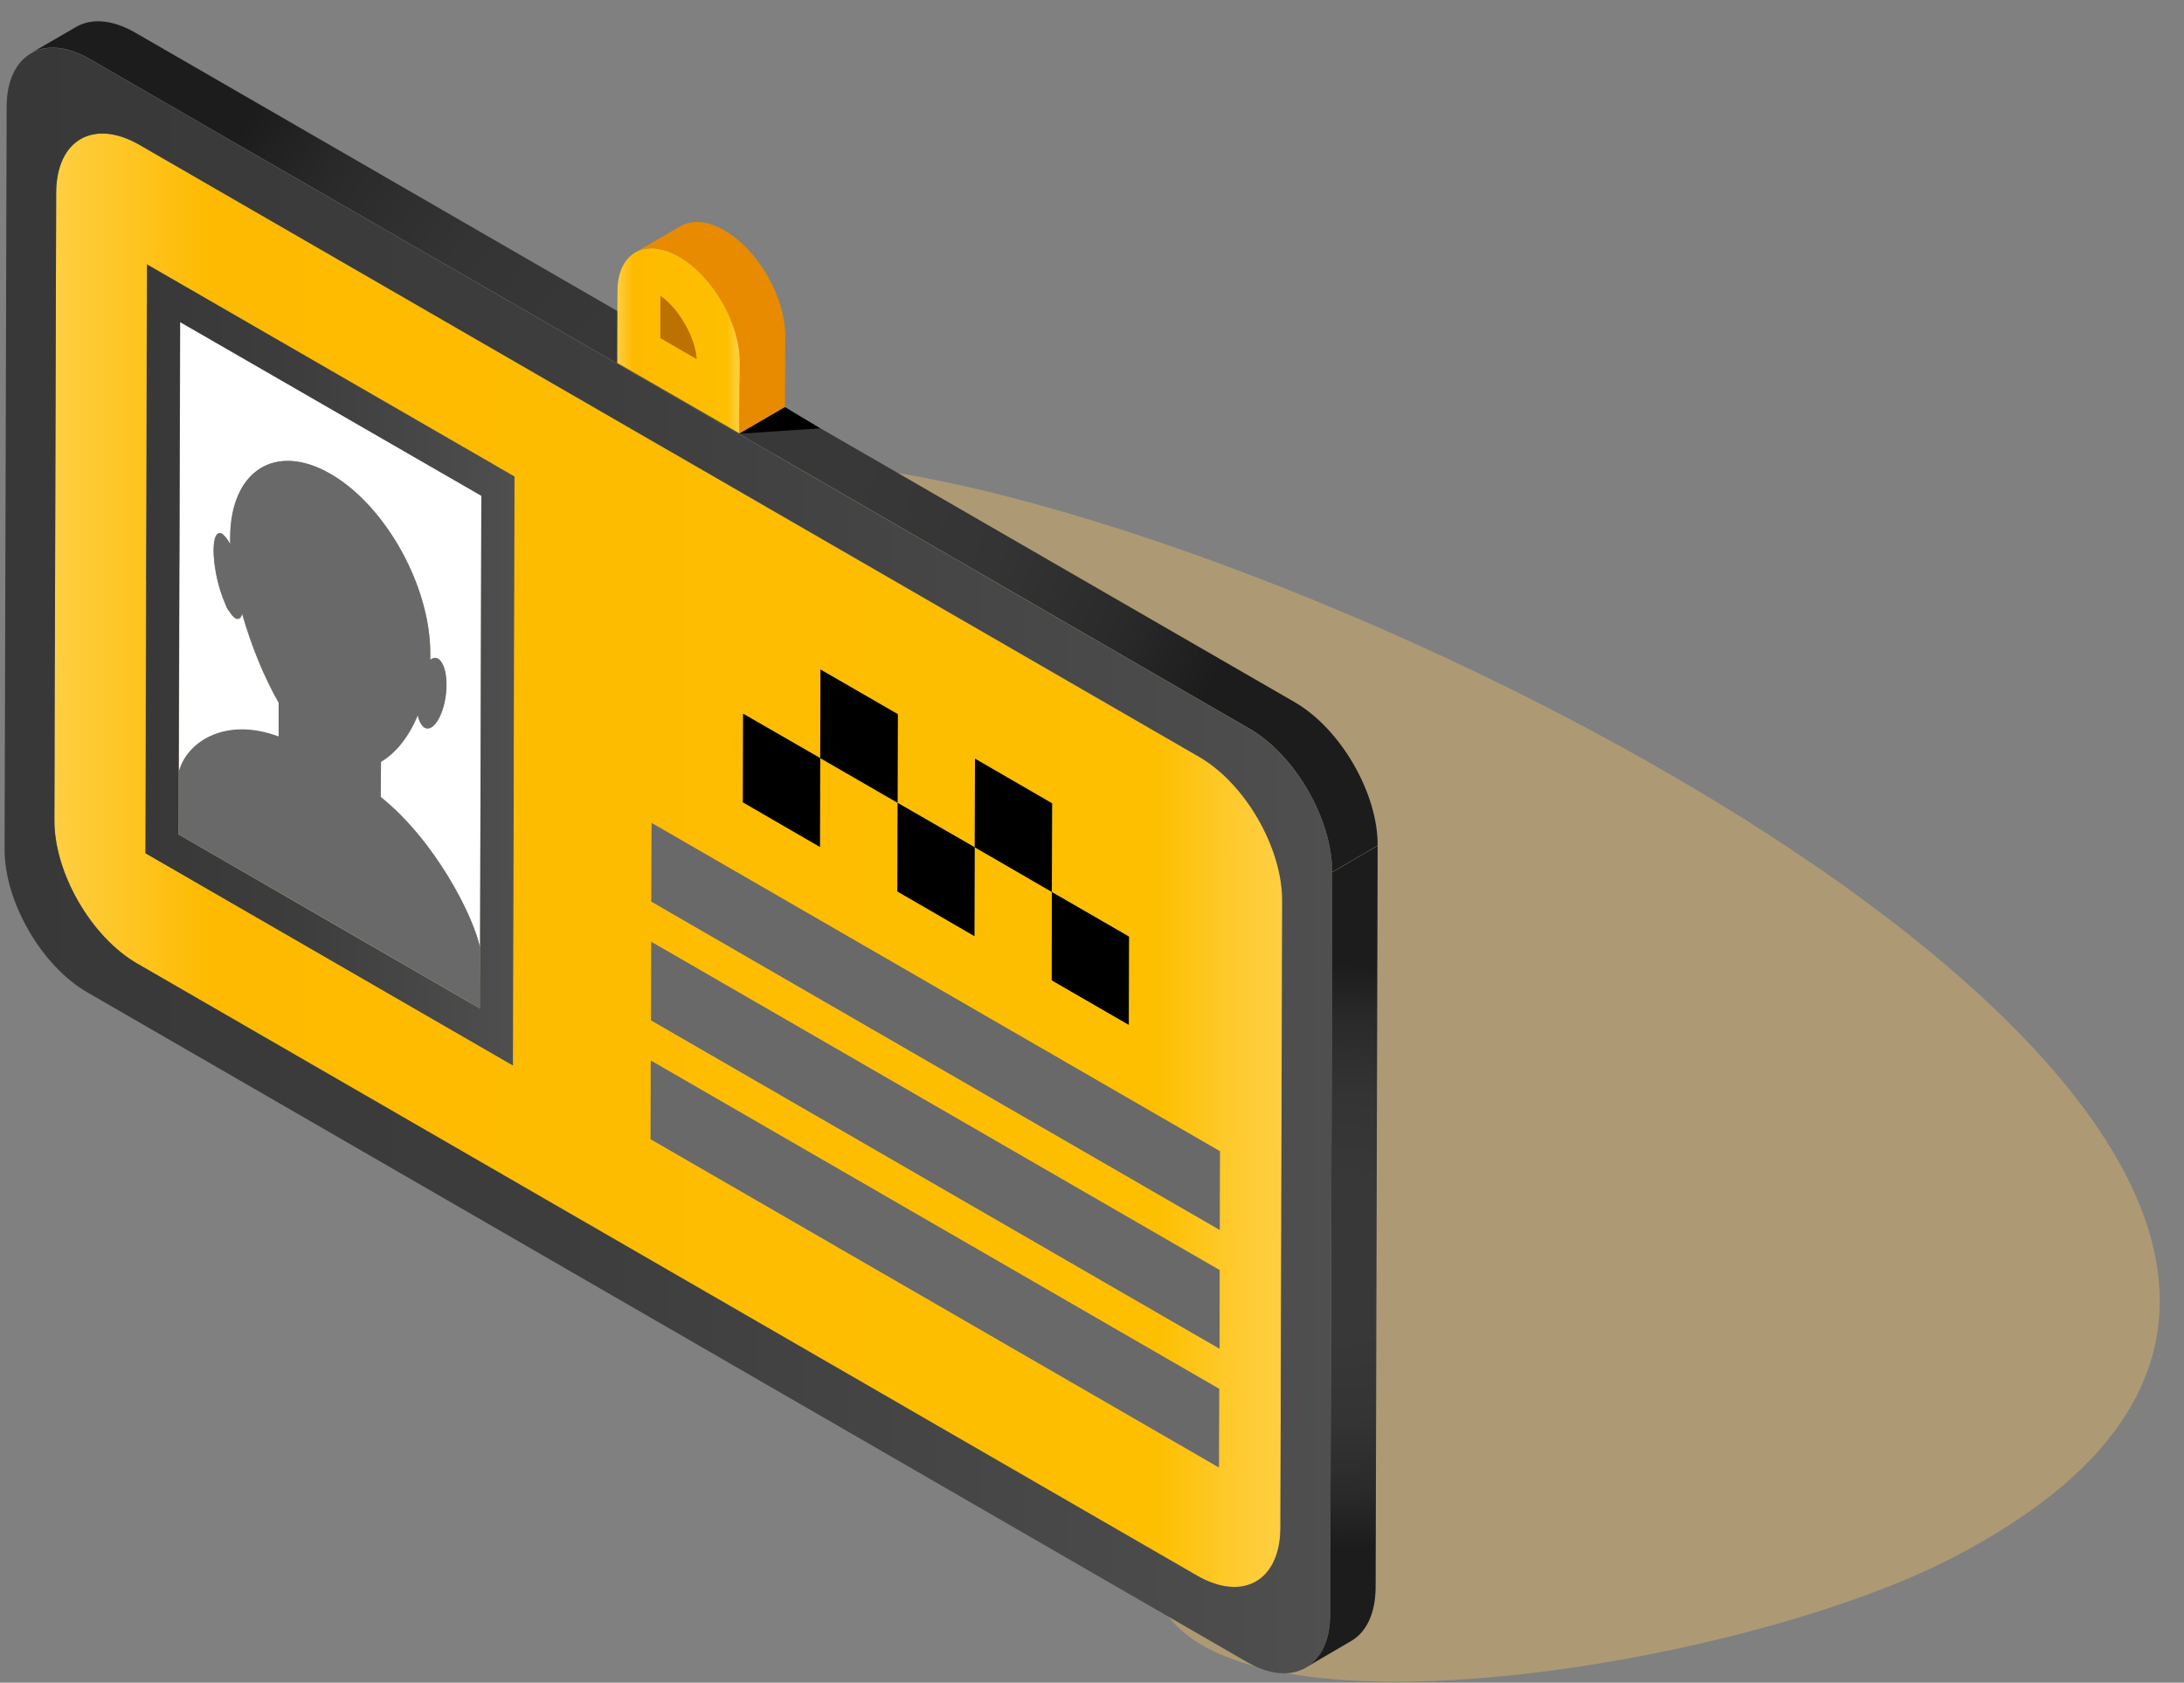 <svg width="74" height="57" viewBox="0 0 74 57" fill="none" xmlns="http://www.w3.org/2000/svg">
<rect x="0" y="0" width="74" height="57" fill="#808080" stroke="none"/>
<path d="M30.422 16.024C48.254 18.975 89.691 40.684 66.096 52.797C59.009 56.44 41.713 59.269 39.299 54.277C36.885 49.284 -9.717 26.744 3.824 20.203C17.374 13.671 24.953 15.116 30.422 16.024Z" fill="#CCAC6C" fill-opacity="0.6"/>
<path d="M16.31 16.794L16.266 32.109C16.05 31.036 14.744 28.484 12.901 27.004L12.909 25.81C13.428 25.507 13.87 24.936 14.155 24.235C14.198 24.408 14.259 24.538 14.337 24.616C14.354 24.633 14.371 24.642 14.38 24.651C14.614 24.789 14.899 24.452 15.046 23.872C15.194 23.249 15.133 22.574 14.891 22.358C14.873 22.34 14.856 22.332 14.847 22.323C14.761 22.271 14.666 22.288 14.579 22.358C14.579 22.288 14.579 22.219 14.579 22.15C14.588 19.866 13.074 17.14 11.205 16.059C9.327 14.977 7.813 15.955 7.804 18.239C7.804 18.308 7.804 18.378 7.804 18.447C7.709 18.274 7.614 18.153 7.527 18.101C7.51 18.092 7.493 18.083 7.484 18.083C7.251 18.023 7.173 18.62 7.32 19.416C7.398 19.84 7.519 20.229 7.657 20.515C7.675 20.593 7.709 20.653 7.761 20.705C7.839 20.826 7.908 20.913 7.977 20.956C7.995 20.965 8.012 20.973 8.021 20.973C8.107 20.991 8.168 20.939 8.211 20.809C8.505 21.847 8.929 22.92 9.448 23.82V24.971C7.614 24.287 6.316 25.187 6.065 26.174C6.065 26.26 6.057 27.965 6.057 28.285L11.162 31.227L16.266 34.177L6.057 28.285L6.108 10.919L16.31 16.794Z" fill="white"/>
<path d="M4.983 8.955L17.443 16.145L17.391 36.106L4.931 28.916L4.983 8.955ZM16.266 32.109L16.309 16.794L6.099 10.902L6.048 28.267L16.258 34.16C16.258 33.684 16.266 32.187 16.266 32.109Z" fill="url(#paint0_linear_562_34465)"/>
<path d="M11.196 16.05C13.073 17.132 14.588 19.866 14.579 22.141C14.579 22.211 14.579 22.28 14.579 22.349C14.666 22.28 14.761 22.262 14.847 22.314C14.865 22.323 14.882 22.332 14.891 22.349C15.133 22.565 15.202 23.249 15.046 23.863C14.899 24.443 14.614 24.78 14.38 24.642C14.363 24.633 14.345 24.625 14.337 24.607C14.25 24.529 14.19 24.4 14.155 24.227C13.861 24.927 13.428 25.498 12.909 25.801L12.9 26.995C14.743 28.466 16.041 31.027 16.266 32.1C16.266 32.178 16.258 33.675 16.258 34.151L11.153 31.2L6.048 28.259C6.048 27.947 6.056 26.243 6.056 26.147C6.307 25.161 7.597 24.261 9.44 24.945V23.794C8.929 22.894 8.496 21.821 8.202 20.783C8.168 20.913 8.098 20.973 8.012 20.947C7.995 20.947 7.986 20.939 7.969 20.93C7.899 20.895 7.83 20.8 7.752 20.679C7.709 20.627 7.666 20.558 7.648 20.489C7.519 20.203 7.389 19.814 7.311 19.39C7.164 18.602 7.233 17.997 7.475 18.057C7.493 18.057 7.501 18.066 7.519 18.075C7.605 18.127 7.7 18.248 7.796 18.421C7.796 18.352 7.796 18.282 7.796 18.213C7.804 15.946 9.327 14.969 11.196 16.05Z" fill="#696969"/>
<path d="M41.315 47.043L41.307 49.717L22.038 38.59L22.046 35.916L41.315 47.043Z" fill="#696969"/>
<path d="M41.324 43.02V45.693L22.055 34.566V31.893L41.324 43.02Z" fill="#696969"/>
<path d="M41.341 38.988L41.332 41.67L22.063 30.543L22.072 27.861L41.341 38.988Z" fill="#696969"/>
<path d="M38.261 31.728L38.252 34.731L35.63 33.217L35.639 30.214L38.261 31.728Z" fill="black"/>
<path d="M40.632 25.645C42.189 26.545 43.444 28.717 43.444 30.508L43.383 51.759C43.374 53.55 42.111 54.268 40.554 53.368L4.646 32.637C3.089 31.737 1.834 29.565 1.843 27.774L1.903 6.524C1.912 4.733 3.175 4.014 4.724 4.906L40.632 25.645ZM17.382 36.098L17.434 16.137L4.975 8.946L4.914 28.899L17.382 36.098ZM25.178 24.175L25.17 27.177L27.783 28.683L27.791 25.68L30.413 27.194L30.404 30.197L33.017 31.702L33.026 28.7L35.639 30.205L35.63 33.208L38.252 34.722L38.261 31.72L35.639 30.205L35.648 27.203L33.035 25.697L33.026 28.7L30.413 27.194L30.422 24.192L27.8 22.678L27.791 25.68L25.178 24.175ZM41.332 41.67L41.341 38.996L22.072 27.869L22.063 30.543L41.332 41.67ZM41.306 49.717L41.315 47.043L22.046 35.916L22.037 38.59L41.306 49.717ZM41.324 45.693L41.332 43.02L22.063 31.893L22.055 34.566L41.324 45.693Z" fill="url(#paint1_linear_562_34465)"/>
<path d="M42.327 24.685L3.045 2.007C1.496 1.107 0.225 1.834 0.225 3.625L0.155 28.761C0.147 30.543 1.41 32.724 2.959 33.615L42.241 56.293C43.798 57.193 45.062 56.474 45.07 54.683L45.139 29.548C45.139 27.757 43.885 25.585 42.327 24.685ZM43.383 51.759C43.374 53.55 42.111 54.268 40.554 53.368L4.646 32.637C3.088 31.737 1.834 29.565 1.843 27.774L1.903 6.524C1.912 4.733 3.175 4.015 4.724 4.906L40.632 25.637C42.189 26.537 43.444 28.709 43.444 30.5L43.383 51.759Z" fill="url(#paint2_linear_562_34465)"/>
<path d="M27.791 25.68L27.783 28.691L25.17 27.177L25.178 24.174L27.791 25.68Z" fill="black"/>
<path d="M33.026 28.7L33.017 31.711L30.404 30.197L30.413 27.195L33.026 28.7Z" fill="black"/>
<path d="M30.422 24.192L30.413 27.194L27.791 25.68L27.8 22.678L30.422 24.192Z" fill="black"/>
<path d="M35.648 27.212L35.639 30.214L33.026 28.7L33.035 25.698L35.648 27.212Z" fill="black"/>
<path d="M45.139 29.548L45.07 54.683C45.07 55.566 44.758 56.189 44.248 56.483L45.788 55.583C46.29 55.289 46.602 54.666 46.61 53.784L46.679 28.648L45.139 29.548Z" fill="url(#paint3_radial_562_34465)"/>
<path d="M43.867 23.785L4.585 1.107C3.807 0.657 3.097 0.614 2.587 0.908L1.047 1.8C1.557 1.505 2.267 1.549 3.045 1.999L42.327 24.677C43.885 25.576 45.139 27.748 45.139 29.539L46.679 28.64C46.688 26.866 45.425 24.685 43.867 23.785Z" fill="url(#paint4_radial_562_34465)"/>
<path d="M24.546 7.804C23.975 7.475 23.448 7.441 23.067 7.657L21.527 8.548C21.907 8.332 22.427 8.358 23.006 8.695C24.148 9.353 25.074 10.954 25.066 12.269L25.057 14.683L26.597 13.792L26.606 11.378C26.606 10.062 25.689 8.462 24.546 7.804Z" fill="#E88B00"/>
<path d="M23.006 8.695C24.149 9.353 25.074 10.954 25.066 12.269L25.057 14.683L20.913 12.295L20.921 9.881C20.921 8.566 21.856 8.038 23.006 8.695Z" fill="url(#paint5_linear_562_34465)"/>
<path d="M22.375 11.455V10.019C22.998 10.443 23.56 11.421 23.604 12.165L22.375 11.455Z" fill="#BD7100"/>
<path d="M25.057 14.691L27.791 14.51L26.597 13.791L25.057 14.691Z" fill="black"/>
<defs>
<linearGradient id="paint0_linear_562_34465" x1="4.922" y1="22.526" x2="17.435" y2="22.526" gradientUnits="userSpaceOnUse">
<stop stop-color="#383838"/>
<stop offset="0.416" stop-color="#3D3D3D"/>
<stop offset="0.919" stop-color="#4C4C4C"/>
<stop offset="1" stop-color="#4F4F4F"/>
</linearGradient>
<linearGradient id="paint1_linear_562_34465" x1="1.846" y1="29.146" x2="43.445" y2="29.146" gradientUnits="userSpaceOnUse">
<stop stop-color="#FECF42"/>
<stop offset="0.127" stop-color="#FEBA00"/>
<stop offset="0.898" stop-color="#FEBF00"/>
<stop offset="0.929" stop-color="#FEC518"/>
<stop offset="0.975" stop-color="#FECC37"/>
<stop offset="1" stop-color="#FECF42"/>
</linearGradient>
<linearGradient id="paint2_linear_562_34465" x1="0.153" y1="29.146" x2="45.139" y2="29.146" gradientUnits="userSpaceOnUse">
<stop stop-color="#383838"/>
<stop offset="0.416" stop-color="#3D3D3D"/>
<stop offset="0.919" stop-color="#4C4C4C"/>
<stop offset="1" stop-color="#4F4F4F"/>
</linearGradient>
<radialGradient id="paint3_radial_562_34465" cx="0" cy="0" r="1" gradientUnits="userSpaceOnUse" gradientTransform="translate(45.463 42.569) scale(9.878)">
<stop offset="0.271" stop-color="#383838"/>
<stop offset="0.556" stop-color="#343434"/>
<stop offset="0.809" stop-color="#2A2A2A"/>
<stop offset="1" stop-color="#1C1C1C"/>
</radialGradient>
<radialGradient id="paint4_radial_562_34465" cx="0" cy="0" r="1" gradientUnits="userSpaceOnUse" gradientTransform="translate(23.862 15.135) scale(19.083)">
<stop offset="0.271" stop-color="#383838"/>
<stop offset="0.556" stop-color="#343434"/>
<stop offset="0.809" stop-color="#2A2A2A"/>
<stop offset="1" stop-color="#1C1C1C"/>
</radialGradient>
<linearGradient id="paint5_linear_562_34465" x1="20.915" y1="11.552" x2="25.065" y2="11.552" gradientUnits="userSpaceOnUse">
<stop stop-color="#FECF42"/>
<stop offset="0.127" stop-color="#FEBA00"/>
<stop offset="0.898" stop-color="#FEBF00"/>
<stop offset="0.929" stop-color="#FEC518"/>
<stop offset="0.975" stop-color="#FECC37"/>
<stop offset="1" stop-color="#FECF42"/>
</linearGradient>
</defs>
</svg>
